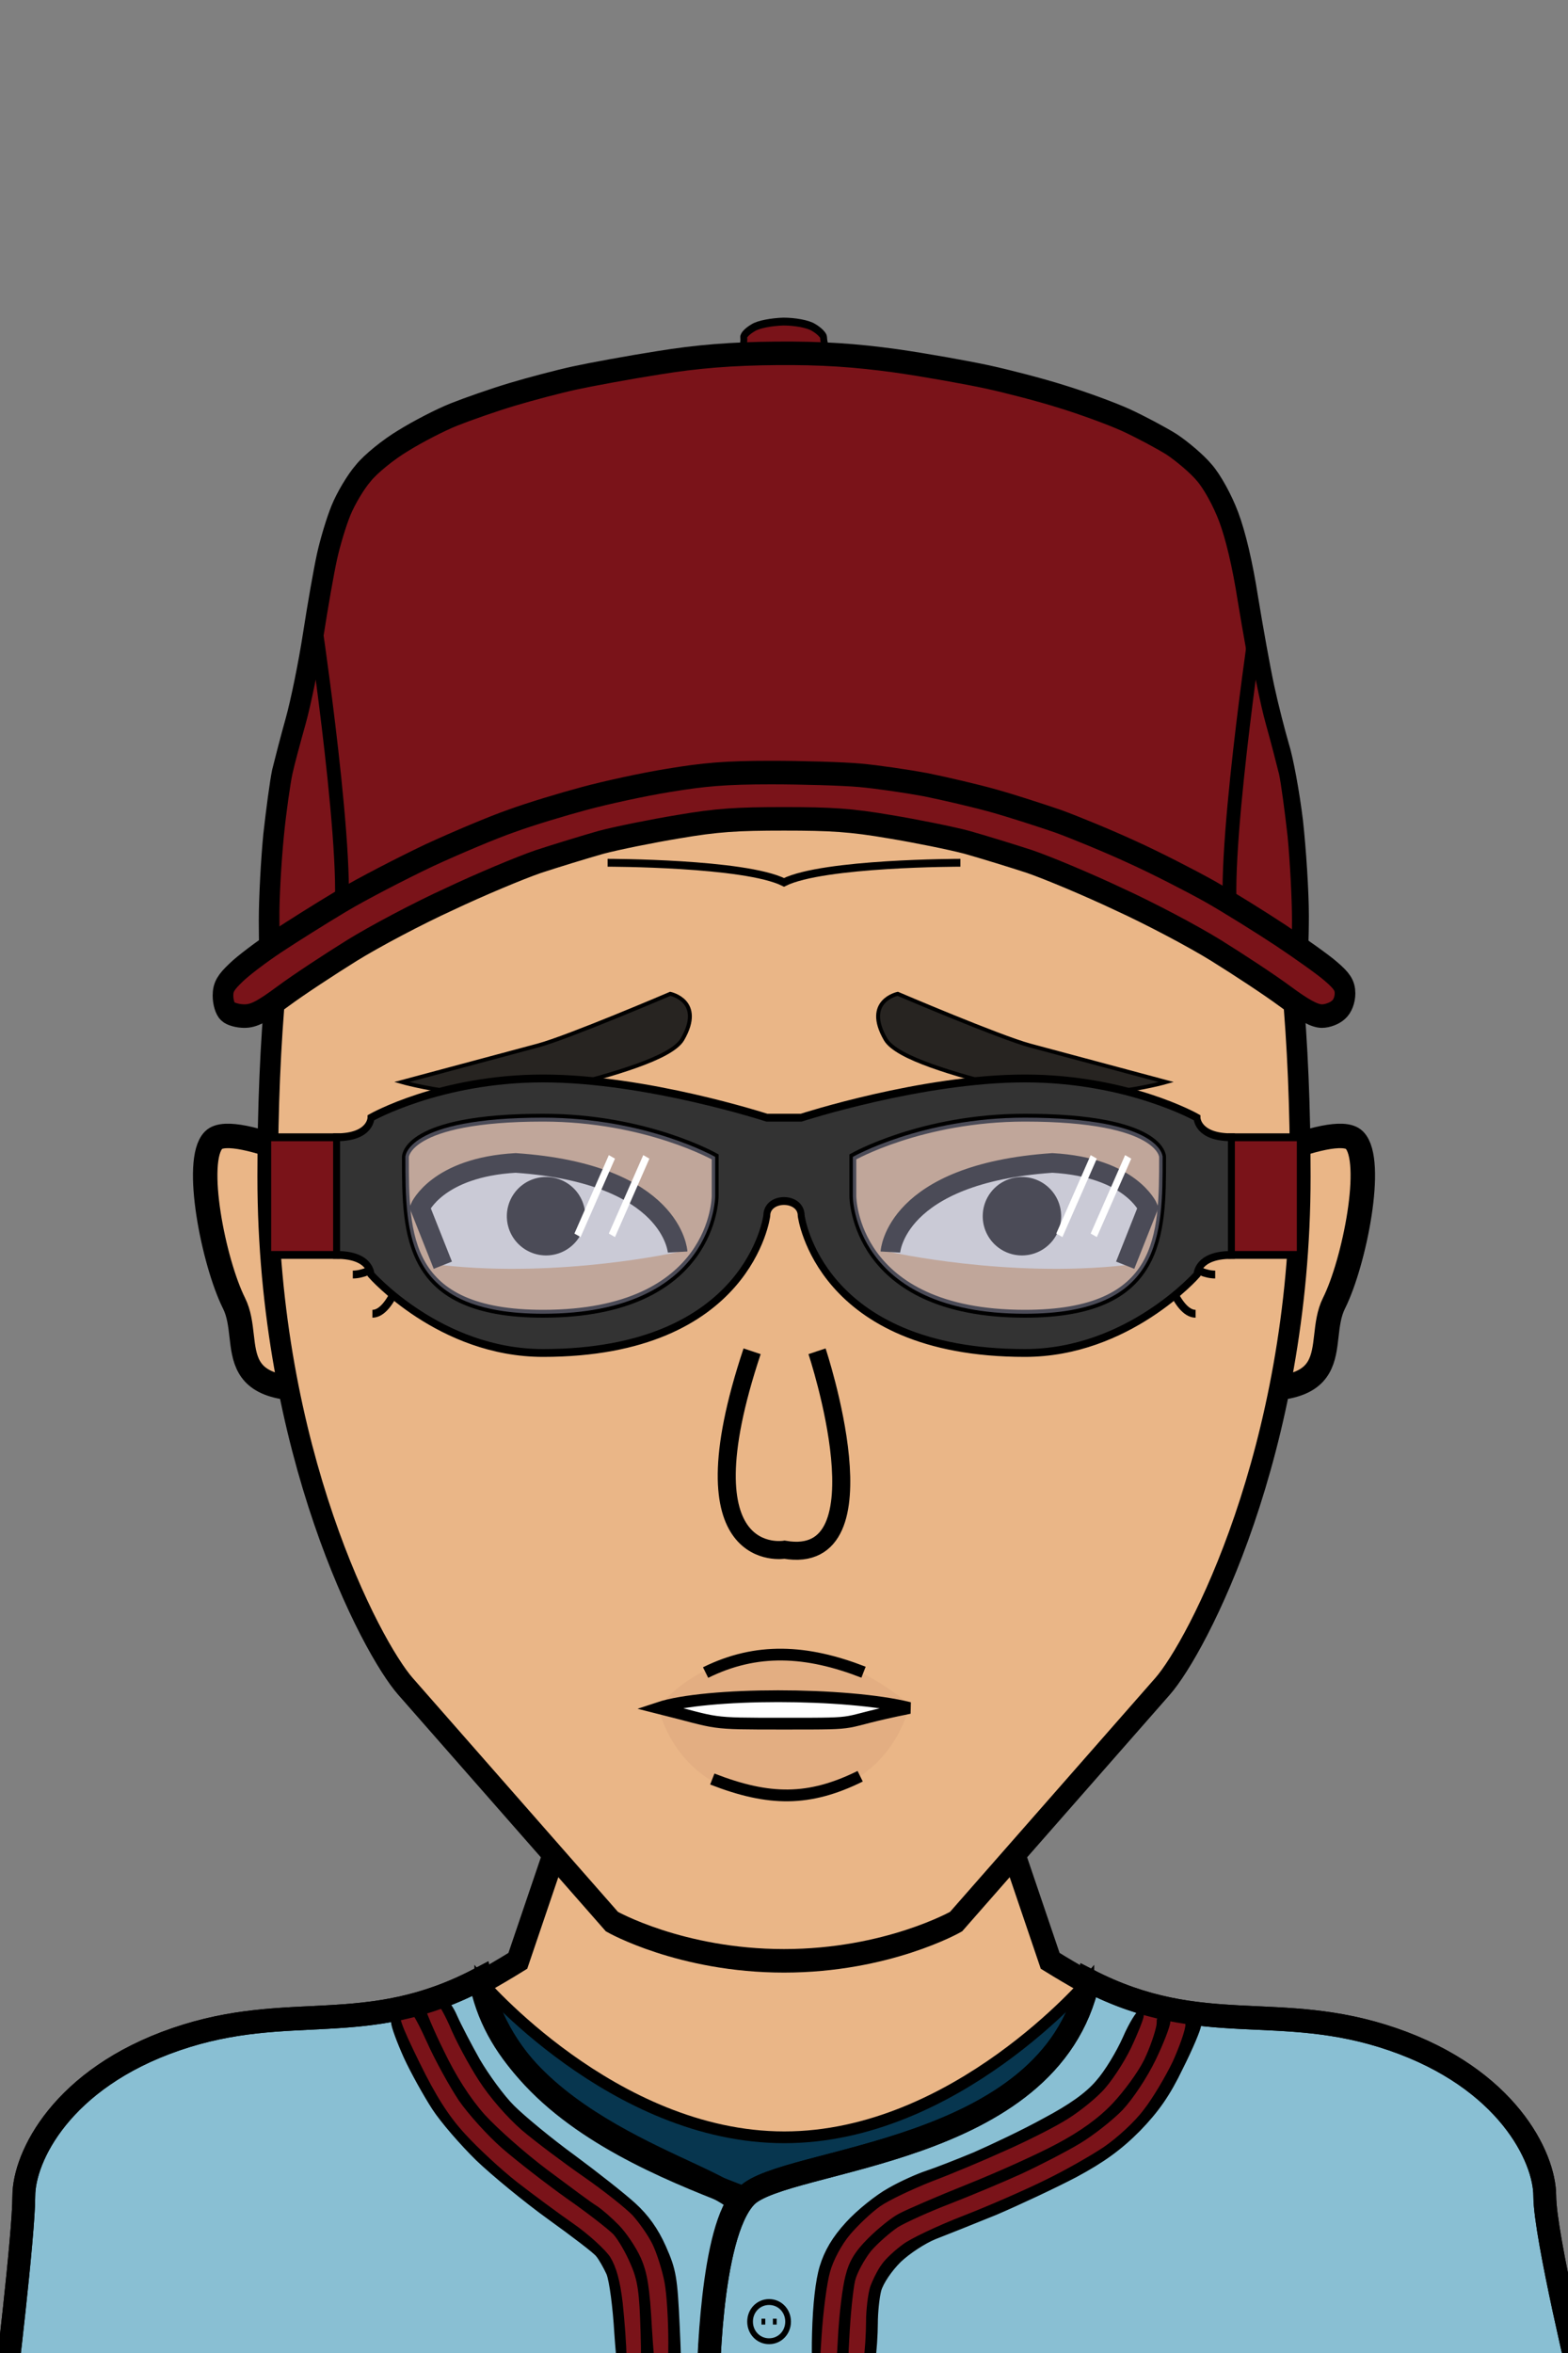 <svg xmlns="http://www.w3.org/2000/svg" version="1.2" baseProfile="tiny" width="100%" height="100%" viewBox="0 0 400 600" preserveAspectRatio="xMinYMin meet">
<rect x="0" y="0" width="400" height="600" fill="#808080" stroke="none"/>
<g transform="scale(0.97 1) translate(6.186 0)">
<path fill="#eab687" stroke="#000" stroke-width="6" d="M5 600s-5-60 35-70c0 0 40 0 90-30l70-200 70 200c50 30 90 30 90 30 40 10 35 70 35 70" class="body"/>
</g>
<g transform="scale(0.97 1) translate(6.263 0)">
<g stroke="#000"><path fill="#07364f" stroke-width="3" d="M120 505s35 40 80 40 80-40 80-40v95H120z" class="s0"/><path fill="#89bfd3" stroke-width="6" d="M120 504.6c10 45.4 80 55.4 90 65.4s10 40 10 40H-5s5-40 5-50 10-30 40-40 50 0 80-15.4z" class="s0"/><path fill="#89bfd3" stroke-width="6" d="M360 520c30 10 40 30 40 40s10 50 10 50H180s0-40 10-50 80-10 90-55c30 15 50 5 80 15z" class="s0"/><path fill="#89bfd3" stroke-width="1.5" d="M196 597c-2.8 0-5-2.2-5-5s2.2-5 5-5 5 2.2 5 5-2.2 5-5 5zm-2-5h1m2 0h1" class="s1"/></g><path stroke="#000" d="M293.8 513c.6 0 1.2.6 1.2 1.2 0 .7-1.5 4.4-3.4 8.3-1.9 3.8-5.4 9-7.8 11.3-2.4 2.4-7 5.9-10.3 7.7-3.3 1.9-10.3 5.3-15.5 7.5-5.2 2.3-13.8 5.8-19 7.7-5.2 2-11.3 4.8-13.5 6.3s-5.7 4.7-7.8 7.1c-2.2 2.5-4.4 6.5-5.2 9.4-.8 2.7-1.8 10.1-2.2 16.3-.5 6.7-1.2 11.1-1.8 10.9-.6-.3-.9-4.8-.7-11.8.2-7.2.9-13.4 2-16.9 1.2-3.8 3.2-7.2 6.8-11 2.8-3 7.8-6.9 11-8.6 3.2-1.8 7.7-3.7 9.9-4.4s7.8-2.8 12.5-4.7c4.7-2 13-5.8 18.4-8.7 6.8-3.5 11.2-6.5 14-9.7 2.3-2.5 5.4-7.5 7.1-11.2 1.6-3.6 3.6-6.7 4.2-6.7zm6.4 1c1.1 0 1.9.7 1.9 1.7s-1.7 5.4-3.9 9.8c-2.3 4.6-6 10-8.8 12.9-2.6 2.6-7.7 6.5-11.3 8.6s-10.6 5.6-15.5 7.8c-5 2.2-13.4 5.6-18.8 7.6-5.3 2-11.4 4.7-13.5 5.9-2 1.3-5.2 4-7 6-1.7 2.1-3.6 5.4-4.1 7.4-.5 2.1-1.2 8.6-1.5 14.5-.6 9.9-.8 10.8-2.6 10.8-1.9 0-2-.5-1.4-10.8.3-5.9 1.2-13.1 2-16 1-3.9 2.6-6.4 6.1-9.8 2.7-2.6 6.4-5.5 8.3-6.4 1.9-1 10-4.4 18-7.5s18.3-7.6 23-10 10.3-5.9 12.5-7.8c2.2-1.8 5.9-6.2 8.2-9.8 2.3-3.5 4.7-8.3 5.4-10.7.8-3.1 1.6-4.2 3-4.2zm6.9 1c1.1 0 2 .7 2 1.5s-2.1 5.7-4.7 10.7c-3.4 6.9-6.4 11-11.2 15.8-4.8 4.7-9.3 7.9-16.6 11.7-5.5 2.8-15 7.1-21 9.6-6.1 2.4-13.3 5.2-16 6.2-2.8 1.1-6.9 3.7-9.3 5.9-2.5 2.4-4.7 5.6-5.3 7.6-.5 1.9-.9 5.7-.9 8.5 0 2.7-.3 7.1-.7 9.8-.5 2.7-1.3 4.7-2.1 4.7-.9 0-1.1-2.4-.6-10.3.3-5.6 1.1-11.8 1.6-13.7.6-1.9 2-4.6 3.1-6 1-1.4 3.6-3.7 5.6-5.1 2-1.5 9.2-4.8 16.1-7.4s16.5-6.7 21.5-9.1c4.9-2.3 11.8-6.1 15.2-8.3 3.5-2.3 8.2-6.5 10.4-9.4 2.3-2.8 5.7-8.4 7.6-12.2 1.8-3.9 3.3-7.8 3.3-8.8s.8-1.7 2-1.7zm-196.8-5c.7 0 2.2 1.9 3.2 4.2 1.1 2.4 3.8 7.4 6 11.2 2.3 3.8 6.3 9.2 9.1 11.9s9.9 8.4 16 12.7c6 4.3 13.2 9.8 15.9 12.2 3.3 2.9 5.9 6.4 7.9 10.8 2.7 5.9 3 7.8 3.6 20.3.6 12.6.5 13.7-1.2 13.7-1.5 0-1.7-1.1-1.7-9.8 0-5.3-.4-12.2-1-15.2s-2-7.3-3.1-9.5-3.5-5.5-5.2-7.3c-1.8-1.8-7.5-6.2-12.7-9.7s-12.5-8.8-16.3-11.9c-3.7-3.1-8.4-8.2-10.6-11.4-2.1-3.1-5.2-8.4-6.8-11.7-1.7-3.3-3.4-7-3.8-8.3-.5-1.5-.3-2.2.7-2.2zm-5 1c.4 0 3 4.8 5.7 10.7 3.6 8.2 6.3 12.4 10.7 17.2 3.3 3.5 10.6 9.8 16.4 14s11.6 8.4 13 9.2c1.4.9 4 3.1 5.9 5s4.5 5.6 5.8 8.4c1.8 4 2.4 7.6 3.8 31.5h-2.3c-2.1 0-2.2-.3-2.5-12.3-.3-10-.7-13.1-2.6-17.2-1.2-2.8-3.2-6.1-4.4-7.4-1.2-1.2-6.7-5.4-12.2-9.1-5.5-3.8-13.2-9.6-17-12.8-3.9-3.3-9-8.8-11.5-12.3-2.4-3.5-6.2-10.2-8.3-14.9-3.1-6.7-3.6-8.7-2.5-9.2.7-.4 1.6-.8 2-.8zm-7.5 3c.5-.1 3.5 5.2 6.8 11.7 4.3 8.5 7.7 13.6 12 18.2 3.3 3.5 9.4 9 13.5 12.1s10.8 7.9 14.8 10.6 8.4 6.6 9.8 8.6c1.7 2.7 2.7 6.2 3.4 12 .5 4.6 1 10.9 1 14 0 4-.4 5.8-1.3 5.8-.8 0-1.4-3.5-2-12-.4-6.6-1.3-13.4-2.1-15.3-.8-1.7-2.1-3.9-2.8-4.7-.7-.9-6.4-5.1-12.7-9.5s-14.8-11.2-18.9-15c-4.1-3.9-9.3-9.7-11.5-13s-5.6-9.2-7.4-13c-1.8-3.9-3.3-7.8-3.3-8.8 0-.9.3-1.7.7-1.7z" class="s3"/><path fill="#7a1319" stroke="#7a1319" d="M296.4 513c.9 0 1.2 1 1 3.2-.3 1.8-1.7 5.8-3.2 8.8s-5.2 7.9-8.2 11c-3.7 3.8-8.5 7.1-14.5 10.2-5 2.6-15.5 7.2-23.5 10.3s-16.1 6.5-18 7.5c-1.9.9-5.6 3.8-8.3 6.4-3.5 3.4-5.1 5.9-6.1 9.8-.8 2.9-1.7 10.1-2 16-.5 9.4-.8 10.8-2.4 10.8s-1.6-.9-.9-11.2c.4-6.2 1.4-13.6 2.2-16.3.8-2.9 3-6.9 5.2-9.4 2.1-2.4 5.6-5.6 7.8-7.1s8.3-4.3 13.5-6.3c5.2-1.9 13.8-5.4 19-7.7 5.2-2.2 12.2-5.6 15.5-7.5 3.3-1.8 7.9-5.3 10.3-7.7 2.4-2.3 5.9-7.5 7.8-11.3 1.9-3.9 3.4-7.6 3.4-8.3 0-.6.6-1.2 1.4-1.2zm7.1 1c.9 0 1.5.9 1.5 2.2s-1.5 5.4-3.3 9.3c-1.9 3.8-5.3 9.4-7.6 12.2-2.2 2.9-6.9 7.1-10.4 9.4-3.4 2.2-10.3 6-15.2 8.3-5 2.4-14.6 6.5-21.5 9.1s-14.1 5.9-16.1 7.4c-2 1.4-4.6 3.7-5.6 5.1-1.1 1.4-2.5 4.1-3.2 6-.6 1.9-1.1 6-1.1 9s-.3 7.6-.7 10.3c-.5 2.7-1.3 4.7-2.1 4.7-.9 0-1.1-2.5-.6-10.8.3-5.9 1-12.4 1.5-14.5.5-2 2.4-5.3 4.1-7.4 1.8-2 5-4.7 7-6 2.1-1.2 8.2-3.9 13.6-5.9 5.3-2 13.7-5.4 18.7-7.6 4.9-2.2 11.9-5.7 15.5-7.8s8.7-6 11.3-8.6c2.8-2.9 6.5-8.3 8.8-12.9 2.2-4.4 3.9-8.8 3.9-9.8 0-.9.7-1.7 1.5-1.7zm-196.3-4c.7 0 2.6 3 4.3 6.7 1.6 3.8 5.1 10.1 7.7 14 2.9 4.4 7.5 9.5 11.5 12.9 3.8 3.1 11.1 8.4 16.3 11.9s10.9 7.9 12.7 9.7c1.7 1.8 4.1 5.1 5.2 7.3s2.5 6.5 3.1 9.5 1 9.9 1 15.2c0 7.2-.3 9.8-1.3 9.8-.8 0-1.4-3.7-2-13.2-.6-10.7-1.2-14.3-3-18.3-1.3-2.8-3.9-6.5-5.8-8.4s-4.5-4.1-5.9-5c-1.4-.8-7.2-5-13-9.2s-13.1-10.5-16.4-14c-3.8-4.1-7.6-9.9-10.7-16.2-2.7-5.3-4.9-10.4-4.9-11.2s.6-1.5 1.2-1.5zm-1.7 10.8c2.2 4.8 6.1 11.6 8.5 15.1 2.5 3.5 7.6 9 11.5 12.3 3.8 3.2 11.5 9 17 12.8 5.5 3.7 11 7.9 12.2 9.1 1.2 1.3 3.2 4.6 4.4 7.4 1.9 4.1 2.3 7.2 2.6 17.2.3 10.4.1 12.3-1.2 12.3-1.2 0-1.5-1.3-1.5-5.8 0-3.1-.5-9.4-1-14-.7-5.8-1.7-9.3-3.4-12-1.4-2-5.8-5.9-9.8-8.6s-10.7-7.5-14.8-10.6-10.2-8.6-13.5-12.1c-4.4-4.6-7.7-9.7-12-18.2-4.9-9.7-5.7-12-4.6-12.7 1.2-.7 2.4 1 5.6 7.8z" class="s4"/><g fill="none" stroke="#000" stroke-width="6"><path d="M120 504.6c6.9 37.6 62.2 49.3 67.9 57-7.8 11.2-8 48.4-8 48.4H-5s5-40 5-50 10-30 40-40 50 0 80-15.4z" class="s5"/><path d="M360 520c30 10 40 30 40 40s10 50 10 50H180s0-40 10-50 80-10 90-55c30 15 50 5 80 15z" class="s5"/></g>
</g>
<g transform="translate(33.536 291.014) scale(1.04 1.04) translate(-0.826 -1.307) translate(15.981 -2.98)">
<path fill="#eab687" stroke="#000" stroke-width="6" d="M40 14S10-1 5 4s0 30 5 40-5 25 30 20z"/>
</g>
<g transform="translate(323.536 291.014) scale(-1.04 1.04) translate(-42.103 -1.307) translate(15.981 -2.98)">
<path fill="#eab687" stroke="#000" stroke-width="6" d="M40 14S10-1 5 4s0 30 5 40-5 25 30 20z"/>
</g>
<g transform="scale(0.878 1) translate(27.79 0)">
<path fill="#eab687" stroke="#000" stroke-width="6" d="M200 100c100 0 150 60 150 200 0 70-30 120-40 130l-60 60s-20 10-50 10-50-10-50-10l-60-60c-10-10-40-60-40-130 0-140 50-200 150-200Z" class="head"/><path fill="rgba(0,0,0,0)" d="M200 410c30 0 50 10 50 10 30 0 90-15 90-120h10c0 70-30 120-40 130l-60 60s-20 10-50 10-50-10-50-10l-60-60c-10-10-40-60-40-130h10c0 105 60 120 90 120 0 0 20-10 50-10" class="faceShave"/><path fill="rgba(0,0,0,0)" d="M60 300H50c0-140 50-200 150-200s150 60 150 200h-10v-10c0-5-10-20-15-25s-5-55-15-65c-40-40-60 0-110 0s-70-40-110 0c-10 10-10 60-15 65s-15 20-15 25z" class="headShave"/>
</g>
<g>
<path fill="none" stroke="#000" stroke-width="2" d="M300 320s5 5 10 5m-13.25-2.47S300 335 305 335m-205-15s-5 5-10 5m13.25-2.47S100 335 95 335" class="eyeline2"/>
</g>
<g>
<path fill="none" stroke="#000" stroke-width="2" d="M155 220s35 0 45 5c10-5 45-5 45-5"/>
</g>
<g transform="translate(99.235 289.121) rotate(0 40.765 20.879)">
<path d="M73.63 30.14S62.25 5.74 32.3 7.42C12.33 8.54 7.9 18.8 7.9 18.8l5.83 14.7c30.23 3.31 59.9-3.36 59.9-3.36" style="fill:#fff"/><path d="M40.63 30.99a9.99 9.99 0 0 0 9.42-10.55 9.985 9.985 0 0 0-10.54-9.42 10 10 0 0 0-9.43 10.54c.31 5.52 5.03 9.74 10.55 9.43" style="fill:#000"/><path d="M73.63 30.14S72.51 10.17 32.3 7.42C12.33 8.54 7.9 18.8 7.9 18.8l5.83 14.7" style="fill:none;stroke:#000;stroke-width:5"/>
</g>
<g transform="translate(219.235 289.121) rotate(0 40.765 20.879) scale(-1 1) translate(-81.53 0)">
<path d="M73.63 30.14S62.25 5.74 32.3 7.42C12.33 8.54 7.9 18.8 7.9 18.8l5.83 14.7c30.23 3.31 59.9-3.36 59.9-3.36" style="fill:#fff"/><path d="M40.63 30.99a9.99 9.99 0 0 0 9.42-10.55 9.985 9.985 0 0 0-10.54-9.42 10 10 0 0 0-9.43 10.54c.31 5.52 5.03 9.74 10.55 9.43" style="fill:#000"/><path d="M73.63 30.14S72.51 10.17 32.3 7.42C12.33 8.54 7.9 18.8 7.9 18.8l5.83 14.7" style="fill:none;stroke:#000;stroke-width:5"/>
</g>
<g transform="translate(101.222 261) rotate(-15 38.778 9)">
<path fill="#272421" stroke="#000" d="M73 13c8-8 0-12 0-12S45 5 37 5H1s20 12 40 12c12 0 28 0 32-4Z"/>
</g>
<g transform="translate(221.222 261) rotate(15 38.778 9) scale(-1 1) translate(-77.556 0)">
<path fill="#272421" stroke="#000" d="M73 13c8-8 0-12 0-12S45 5 37 5H1s20 12 40 12c12 0 28 0 32-4Z"/>
</g>
<g transform="translate(0 51.521)">
<path d="M168 384s9-13.77 32-14.03c17.4-.2 32 13.2 32 13.2s-4.29 23.24-32 23.81c-27.29.56-32-22.98-32-22.98" style="opacity:.05;mix-blend-mode:multiply;fill:#501414"/><path d="M168 384c12-4 48-4 64 0-20 4-10 4-32 4-20 0-16 0-32-4" style="fill:#fff"/><path d="M168 384c12-4 48-4 64 0-20 4-10 4-32 4-20 0-16 0-32-4Zm13.71 18.12c14.52 5.66 24.72 5.71 37.72-.71m.86-26.53c-14.52-5.66-27.29-6.34-40.29.09" style="fill:none;stroke:#000;stroke-width:3"/>
</g>
<g transform="translate(140.843 292.352) scale(-0.92 0.92) translate(-123.458 6.752)">
<path fill="#eab687" stroke="#000" stroke-width="5" d="M50 50s-20 60 9 55c0 0 29 5 9-55"/>
</g>
<g transform="scale(0.878 1) translate(27.79 0)">
<path fill="#333" stroke="#000" stroke-width="2" d="M195 285h10s35-10 65-10 50 10 50 10 0 5 10 5v30c-10 0-10 5-10 5s-20 20-50 20c-60 0-65-35-65-35 0-5-10-5-10 0 0 0-5 35-65 35-30 0-50-20-50-20s0-5-10-5v-30c10 0 10-5 10-5s20-10 50-10 65 10 65 10ZM90 295c0 20 0 40 40 40 50 0 50-30 50-30v-10s-20-10-50-10c-40 0-40 10-40 10Zm130 10s0 30 50 30c40 0 40-20 40-40 0 0 0-10-40-10-30 0-50 10-50 10z" class="frame"/><path fill="rgba(150,150,175,.5)" d="M90 295s0-10 40-10c30 0 50 10 50 10v10s0 30-50 30c-40 0-40-20-40-40m180 40c-50 0-50-30-50-30v-10s20-10 50-10c40 0 40 10 40 10 0 20 0 40-40 40" class="lens"/><path fill="#7a1319" stroke="#000" stroke-width="2" d="M350 320v-30h-20v30zm-280 0v-30H50v30z" class="straps"/><path fill="none" stroke="#fff" stroke-width="2" d="m280 315 10-20m0 20 10-20m-160 20 10-20m0 20 10-20" class="glare"/>
</g>
<g transform="scale(0.878 1) translate(27.79 0)">
<g fill="#7a1319" stroke="#000"><path stroke-width="2" d="M199.8 82c3.4 0 7.2.6 8.8 1.5 1.6.8 2.9 2 2.9 2.5s.2 1.7.5 2.5c.4 1.3-1.3 1.5-12 1.5s-12.4-.2-12-1.5c.3-.8.4-1.9.3-2.5-.1-.5 1.1-1.6 2.7-2.4 1.5-.9 5.4-1.5 8.8-1.6z" class="s0"/><path stroke-width="6" d="M197.8 90.1c13.3-.1 23 .5 34.6 1.9 8.8 1.1 20.8 3 26.6 4.1s15.5 3.3 21.6 5c6 1.6 14.4 4.3 18.7 6 4.2 1.7 10.2 4.5 13.3 6.2 3.1 1.8 7.4 5 9.5 7.2 2.3 2.3 5.3 7.1 7.1 11.3 2 4.7 4 12 5.6 21 1.4 7.5 3.5 17.8 4.7 22.7s3.2 11.7 4.3 15c1.2 3.3 3 11.8 4 19 .9 7.2 1.7 17.9 1.7 24s-.3 11.8-.7 12.7c-.6 1.5-1.1 1.4-4.9-1.1-2.4-1.5-8.9-5.3-14.4-8.4-5.6-3-16.4-8.3-24-11.7-7.7-3.5-20.8-8.6-29.3-11.5-8.4-3-21.8-6.7-29.7-8.4-7.9-1.6-18.6-3.5-23.7-4.1-5.2-.5-15.4-1-22.8-1s-17.6.5-22.8 1c-5.1.6-15.8 2.5-23.7 4.1-7.9 1.7-22 5.7-31.2 8.9s-22.4 8.3-29.2 11.5c-6.9 3.1-17.9 8.6-24.5 12.2s-13.2 7.4-14.6 8.4c-2.3 1.6-2.7 1.7-3.1.4-.3-.8-.5-6.1-.5-11.7 0-5.7.6-15.5 1.3-21.8.8-6.3 1.9-13.5 2.5-16 .7-2.5 2.4-8.3 3.9-13s3.8-14.6 5.1-22 3.1-16.4 4-20 2.7-8.9 4.1-11.9 4.3-7.3 6.5-9.5c2.1-2.3 7.3-6 11.5-8.2 4.2-2.3 10.8-5.3 14.8-6.7s11.5-3.7 16.8-5.1 13.5-3.3 18.2-4.2 15.8-2.7 24.5-3.9c11.2-1.6 21.1-2.3 34.2-2.4z"/><path stroke-width="4" d="M69.6 237.7c-6.6 3.6-13.2 7.4-14.7 8.4-2.2 1.6-2.7 1.7-3.1.4-.2-.8-.4-6.1-.4-11.7-.1-5.7.6-15.5 1.3-21.8s1.9-13.5 2.5-16 2.4-8.3 3.9-13 3.8-14.6 5.1-22c0 0 12 72.1 5.4 75.7zM336.8 162c1.3 7.4 3.6 17.3 5.1 22s3.2 10.5 3.9 13c.6 2.5 1.7 9.7 2.5 16 .7 6.3 1.3 16.1 1.3 21.8 0 5.6-.2 10.9-.5 11.7-.4 1.3-.8 1.2-3.1-.4-1.4-1-8-4.8-14.6-8.4s5.4-75.7 5.4-75.7z"/><path stroke-width="6" d="M196.2 197c9.2 0 20.8.3 25.9.7 5 .4 13.6 1.5 19.1 2.4 5.6 1 14.4 2.8 19.7 4.1s13.7 3.7 18.7 5.2c5 1.6 14.7 5.1 21.6 7.9 6.8 2.7 17 7.3 22.5 10 5.6 2.8 14.9 7.9 20.6 11.2 5.8 3.4 12.4 7.5 14.6 9.2 3.2 2.4 4.1 3.6 4.1 5.6 0 1.6-.7 3.3-1.9 4.2-1.1.9-3.2 1.6-4.8 1.6-2.1 0-5.1-1.4-10.8-5.1-4.3-2.8-13.3-8-19.9-11.6s-19.3-9.5-28.3-13.1c-8.9-3.7-20.6-8-25.9-9.6-5.2-1.5-13.4-3.7-18.2-4.9-4.7-1.1-14.9-2.9-22.5-4-11.3-1.7-17.1-2-30.7-2s-19.4.3-30.7 2c-7.6 1.1-17.8 2.9-22.5 4-4.8 1.2-13 3.4-18.2 4.9-5.3 1.6-17 5.9-25.9 9.6-9 3.6-21.7 9.5-28.3 13.1s-15.6 8.8-19.9 11.6c-6.3 4.1-8.6 5.1-11.3 5.1-1.8 0-4-.5-4.8-1.2-.8-.6-1.4-2.4-1.4-4 0-2.2.8-3.4 3.8-5.9 2.1-1.8 7.4-5.3 11.7-7.8s12.8-7.2 18.9-10.4 17.6-8.4 25.5-11.7c7.9-3.2 18.7-7.2 24-8.8 5.3-1.7 14.7-4.2 21.1-5.7 6.3-1.5 17.3-3.6 24.4-4.6 10.3-1.5 16.5-2 29.8-2z"/></g>
</g>
</svg>